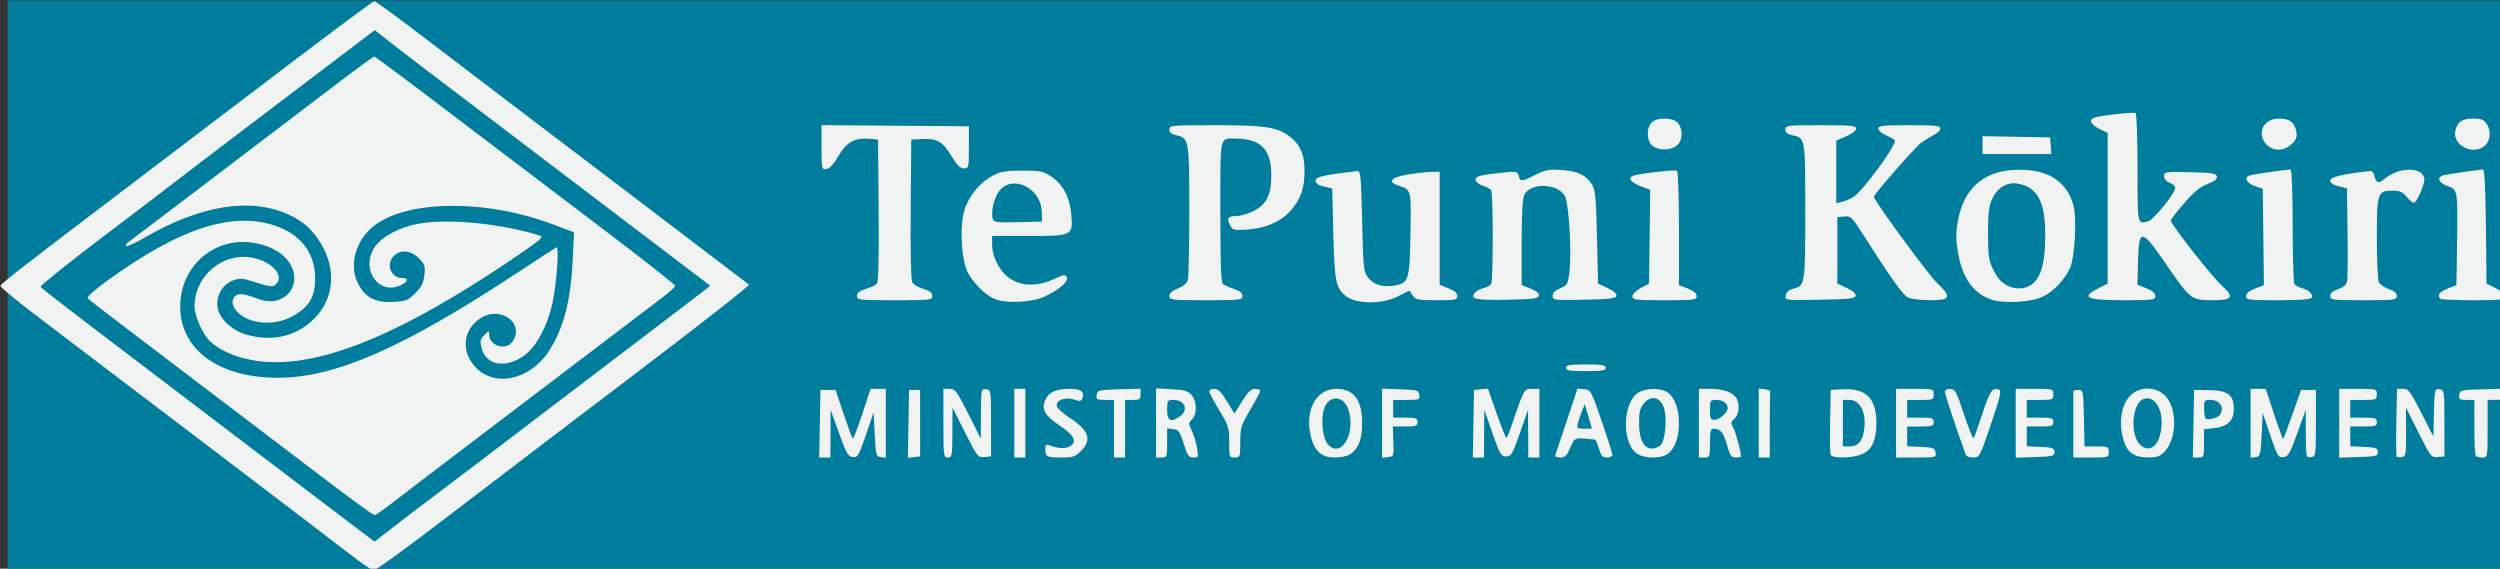 <?xml version="1.0" encoding="UTF-8" standalone="no"?>
<!-- Created with Inkscape (http://www.inkscape.org/) -->

<svg
   width="84.491mm"
   height="19.219mm"
   viewBox="0 0 84.491 19.219"
   version="1.1"
   id="svg5"
   xml:space="preserve"
   sodipodi:docname="tpk_logo.svg"
   inkscape:version="1.2 (dc2aedaf03, 2022-05-15)"
   xmlns:inkscape="http://www.inkscape.org/namespaces/inkscape"
   xmlns:sodipodi="http://sodipodi.sourceforge.net/DTD/sodipodi-0.dtd"
   xmlns="http://www.w3.org/2000/svg"
   xmlns:svg="http://www.w3.org/2000/svg"><rect x="0" y="0" width="84.491" height="19.219" fill="#333333" stroke="none"/><sodipodi:namedview
     id="namedview9"
     pagecolor="#ffffff"
     bordercolor="#000000"
     borderopacity="0.25"
     inkscape:showpageshadow="2"
     inkscape:pageopacity="0.0"
     inkscape:pagecheckerboard="0"
     inkscape:deskcolor="#d1d1d1"
     inkscape:document-units="mm"
     showgrid="false"
     inkscape:zoom="2.3627188"
     inkscape:cx="136.4953"
     inkscape:cy="60.946736"
     inkscape:window-width="1920"
     inkscape:window-height="1017"
     inkscape:window-x="1912"
     inkscape:window-y="-8"
     inkscape:window-maximized="1"
     inkscape:current-layer="svg5" /><defs
     id="defs2" /><g
     id="layer1"
     transform="translate(-119.943,-346.037)"><g
       clip-path="url(#clip0-6)"
       transform="matrix(0.356,0,0,0.086,-239.688,343.801)"
       id="g3188"><path
         id="rect3186"
         style="fill:#007c9d"
         d="m 1010.933,26.157 h 237.507 l 8e-4,224.783 h -237.507 z"
         sodipodi:nodetypes="ccccc" /></g><g
       id="g537"
       transform="matrix(0.283,0,0,0.283,107.814,312.054)"
       style="fill:#ffffff"><path
         id="path539"
         style="fill:#f1f3f3;fill-opacity:1;stroke-width:0.265"
         d="m 87.563,120.214 c -0.136,0 -4.815,3.472 -10.397,7.716 -5.582,4.244 -14.078,10.699 -18.881,14.344 -12.62,9.579 -15.299,11.66 -15.379,11.948 -0.039,0.141 2.095,1.894 4.743,3.897 8.383,6.339 34.344,26.089 36.962,28.118 1.382,1.071 2.67,1.956 2.861,1.963 0.191,0.008 3.049,-2.034 6.35,-4.534 3.301,-2.501 7.491,-5.692 9.31,-7.092 1.819,-1.4 9.173,-6.995 16.343,-12.434 7.17,-5.439 12.944,-9.97 12.832,-10.069 -0.112,-0.099 -6.216,-4.743 -13.565,-10.32 -15.476,-11.746 -17.739,-13.467 -25.322,-19.254 -3.086,-2.355 -5.722,-4.282 -5.858,-4.282 z m 0.048,3.464 1.61,1.266 c 1.799,1.416 2.224,1.739 23.305,17.748 8.295,6.299 15.105,11.472 15.134,11.495 0.029,0.024 -1.281,1.049 -2.91,2.279 -1.63,1.23 -8.202,6.231 -14.605,11.114 -6.403,4.883 -13.13,9.994 -14.949,11.358 -1.819,1.364 -4.276,3.234 -5.459,4.155 l -2.151,1.675 -4.596,-3.483 c -2.527,-1.915 -8.762,-6.653 -13.855,-10.529 -5.093,-3.876 -11.969,-9.105 -15.279,-11.62 -3.31,-2.515 -6.081,-4.674 -6.157,-4.797 -0.076,-0.123 3.211,-2.761 7.304,-5.863 4.094,-3.102 8.129,-6.175 8.967,-6.83 0.838,-0.655 4.546,-3.482 8.239,-6.283 3.693,-2.801 8.67,-6.575 11.059,-8.388 z m -0.056,3.15 c -0.1,0 -1.864,1.28 -3.92,2.844 -12.784,9.728 -25.356,19.275 -25.59,19.432 -0.15,0.101 -0.197,0.261 -0.103,0.354 0.094,0.094 1.011,-0.321 2.039,-0.921 6.75,-3.942 12.769,-4.926 17.339,-2.834 1.913,0.876 3.098,2.005 4.127,3.935 1.663,3.118 1.126,6.546 -1.378,8.797 -2.109,1.896 -4.902,2.461 -7.847,1.586 -1.673,-0.497 -3.125,-1.854 -3.368,-3.149 -0.255,-1.36 0.538,-2.815 1.792,-3.284 0.894,-0.335 1.151,-0.313 2.831,0.237 1.527,0.501 1.918,0.546 2.257,0.265 1.162,-0.964 -0.205,-2.666 -2.564,-3.194 -3.596,-0.805 -7.087,2.058 -7.077,5.802 0.003,1.148 1.01,3.381 1.881,4.169 1.688,1.528 4.644,2.465 7.774,2.465 6.706,-0.001 15.419,-3.724 27.384,-11.699 1.965,-1.309 3.796,-2.594 4.071,-2.856 0.486,-0.462 0.471,-0.483 -0.529,-0.765 -5.178,-1.459 -11.544,-1.901 -14.721,-1.021 -2.043,0.566 -3.738,1.598 -4.409,2.684 -1.665,2.693 0.66,5.808 3.286,4.402 0.813,-0.435 0.852,-0.793 0.086,-0.793 -1.382,0 -2.012,-1.646 -1.013,-2.646 0.796,-0.796 2.003,-0.683 2.964,0.278 0.723,0.723 0.792,0.931 0.67,2.017 -0.105,0.934 -0.353,1.428 -1.083,2.158 -0.851,0.851 -1.113,0.956 -2.608,1.041 -2.049,0.117 -3.247,-0.452 -4.106,-1.949 -1.398,-2.439 -0.364,-5.797 2.316,-7.516 4.296,-2.757 13.268,-2.664 20.867,0.218 l 2.484,0.942 -0.148,3.193 c -0.228,4.938 -1.085,8.257 -2.831,10.958 -2.264,3.503 -6.551,4.421 -8.837,1.891 -1.701,-1.882 -1.437,-4.392 0.603,-5.751 2.414,-1.608 5.408,0.556 3.848,2.782 -0.761,1.086 -2.763,0.482 -2.763,-0.835 0,-0.543 -0.004,-0.543 -0.578,0.032 -0.5,0.5 -0.545,0.711 -0.331,1.567 0.526,2.1 2.998,2.47 5.221,0.781 1.348,-1.024 2.671,-3.531 3.244,-6.149 0.487,-2.225 0.824,-6.826 0.489,-6.683 -0.132,0.056 -2.144,1.36 -4.473,2.897 -13.768,9.092 -21.926,12.682 -28.818,12.682 -7.034,0 -11.629,-3.338 -11.654,-8.467 -0.023,-4.883 4.135,-8.463 8.862,-7.63 1.874,0.33 3.379,1.17 4.151,2.316 1.787,2.652 -0.587,5.52 -3.63,4.385 -1.867,-0.696 -2.501,-0.755 -2.905,-0.268 -0.559,0.673 -0.035,1.75 1.189,2.444 1.622,0.919 4.07,0.844 5.854,-0.18 1.91,-1.096 2.611,-2.31 2.598,-4.506 -0.017,-3.073 -1.819,-5.343 -5.029,-6.334 -5.1,-1.575 -11.248,0.471 -19.655,6.542 -1.697,1.225 -2.639,2.067 -2.485,2.221 0.136,0.136 2.199,1.73 4.585,3.542 6.085,4.622 17.92,13.614 24.145,18.345 2.891,2.197 5.374,3.995 5.519,3.995 0.145,0 0.994,-0.576 1.888,-1.28 0.894,-0.704 7.102,-5.431 13.796,-10.505 6.694,-5.074 13.242,-10.048 14.552,-11.054 1.31,-1.005 3.123,-2.38 4.029,-3.055 0.907,-0.675 1.647,-1.346 1.644,-1.491 -0.003,-0.146 -3.9,-3.211 -8.66,-6.811 -4.76,-3.601 -12.803,-9.703 -17.874,-13.56 -5.071,-3.857 -9.301,-7.013 -9.401,-7.013 z m 210.039,6.728 c -0.473,-0.005 -1.438,0.071 -2.484,0.203 -2.094,0.265 -2.535,0.399 -2.535,0.774 0,0.262 0.42,0.659 0.992,0.938 l 0.992,0.485 v 8.996 8.996 l -0.898,0.449 c -2.402,1.199 -1.795,1.536 2.766,1.536 3.571,0 3.821,-0.033 3.821,-0.5 0,-0.338 -0.347,-0.64 -1.067,-0.928 l -1.068,-0.427 0.075,-2.843 c 0.103,-3.911 0.405,-3.881 3.303,0.332 2.934,4.265 3.062,4.366 5.526,4.366 2.473,0 2.712,-0.356 1.172,-1.747 -1.155,-1.043 -6.09,-7.328 -6.09,-7.755 0,-0.137 0.719,-1.077 1.598,-2.089 1.153,-1.327 1.931,-1.966 2.793,-2.295 0.836,-0.319 1.169,-0.586 1.11,-0.891 -0.071,-0.37 -0.553,-0.447 -3.189,-0.511 -2.982,-0.072 -3.106,-0.053 -3.106,0.47 0,0.337 0.252,0.64 0.661,0.795 0.364,0.138 0.661,0.415 0.661,0.615 0,0.624 -2.577,3.803 -3.223,3.976 -1.319,0.353 -1.275,0.572 -1.275,-6.295 0,-3.638 -0.106,-6.532 -0.243,-6.617 -0.033,-0.021 -0.136,-0.031 -0.294,-0.033 z m -55.883,0.68 c -0.609,-0.013 -1.229,0.131 -1.569,0.439 -0.714,0.646 -0.652,2.325 0.104,2.855 0.792,0.555 2.13,0.52 2.863,-0.074 0.726,-0.588 0.774,-1.967 0.096,-2.716 -0.29,-0.321 -0.886,-0.49 -1.495,-0.503 z m 73.303,0.001 c -1.86,0 -2.72,1.783 -1.491,3.092 0.8,0.852 2.149,0.822 3.038,-0.067 0.549,-0.549 0.647,-0.84 0.514,-1.521 -0.211,-1.077 -0.797,-1.504 -2.061,-1.504 z m 23.237,0 c -1.379,0 -1.962,0.403 -2.178,1.504 -0.346,1.764 2.283,2.985 3.598,1.671 0.633,-0.633 0.685,-1.777 0.117,-2.587 -0.316,-0.451 -0.674,-0.588 -1.537,-0.588 z m -197.283,0.787 v 2.668 c 0,2.594 0.016,2.666 0.579,2.583 0.383,-0.056 0.879,-0.598 1.462,-1.597 0.967,-1.657 1.962,-2.188 3.78,-2.015 l 0.926,0.088 0.07,8.435 c 0.044,5.353 -0.027,8.552 -0.195,8.755 -0.146,0.176 -0.743,0.463 -1.327,0.638 -0.77,0.231 -1.061,0.461 -1.061,0.837 0,0.495 0.207,0.518 4.498,0.518 4.291,0 4.498,-0.024 4.498,-0.518 0,-0.377 -0.293,-0.606 -1.074,-0.84 -0.591,-0.177 -1.188,-0.534 -1.327,-0.794 -0.15,-0.28 -0.224,-3.85 -0.182,-8.751 l 0.07,-8.279 1.323,-0.069 c 1.756,-0.091 2.442,0.313 3.487,2.053 0.646,1.077 1.029,1.455 1.472,1.455 0.579,0 0.598,-0.08 0.598,-2.514 v -2.514 l -8.797,-0.07 z m 47.048,0.007 c -5.256,0 -5.508,0.024 -5.508,0.508 0,0.349 0.248,0.562 0.793,0.682 1.552,0.341 1.588,0.545 1.584,8.989 -0.002,4.224 -0.077,7.956 -0.167,8.292 -0.104,0.389 -0.536,0.76 -1.187,1.021 -0.683,0.273 -1.023,0.576 -1.023,0.91 0,0.471 0.26,0.5 4.366,0.5 4.131,0 4.366,-0.027 4.366,-0.508 0,-0.355 -0.301,-0.606 -0.992,-0.828 -0.546,-0.176 -1.141,-0.438 -1.323,-0.582 -0.252,-0.2 -0.331,-2.26 -0.331,-8.668 0,-9.385 -0.143,-8.741 1.94,-8.713 2.914,0.04 4.145,1.325 4.145,4.328 0,2.407 -0.543,3.51 -2.126,4.322 -0.639,0.327 -1.545,0.595 -2.015,0.595 -1.043,0 -1.215,0.232 -0.795,1.073 0.297,0.594 0.45,0.639 1.889,0.557 2.318,-0.133 4.167,-0.921 5.374,-2.292 1.191,-1.354 1.643,-2.654 1.643,-4.735 0,-1.844 -0.463,-3.009 -1.564,-3.936 -1.506,-1.267 -2.992,-1.516 -9.067,-1.516 z m 72.279,0 c -3.999,0 -4.233,0.029 -4.233,0.508 0,0.35 0.248,0.563 0.796,0.683 1.613,0.354 1.585,0.19 1.585,9.096 0,8.813 -0.008,8.864 -1.456,9.249 -0.532,0.141 -0.821,0.403 -0.878,0.795 -0.085,0.584 -0.085,0.585 4.097,0.512 3.486,-0.061 4.196,-0.14 4.26,-0.473 0.048,-0.25 -0.347,-0.598 -1.055,-0.927 l -1.132,-0.526 v -3.969 -3.969 l 0.814,-0.079 c 0.746,-0.073 0.912,0.073 1.97,1.72 3.897,6.067 5.046,7.678 5.679,7.967 0.38,0.173 1.577,0.314 2.662,0.314 2.414,0 2.552,-0.357 0.793,-2.055 -1.125,-1.086 -7.553,-9.851 -7.553,-10.299 0,-0.294 4.778,-5.763 5.581,-6.389 0.35,-0.273 1.024,-0.695 1.497,-0.937 0.473,-0.243 0.86,-0.617 0.86,-0.831 0,-0.325 -0.617,-0.39 -3.704,-0.39 -3.17,0 -3.704,0.06 -3.704,0.411 0,0.226 0.409,0.581 0.908,0.79 0.499,0.209 0.975,0.488 1.057,0.62 0.278,0.451 -3.785,6.007 -4.939,6.754 -0.328,0.212 -0.925,0.466 -1.325,0.565 l -0.728,0.179 v -3.742 -3.742 l 1.191,-0.511 c 0.673,-0.288 1.191,-0.687 1.191,-0.916 0,-0.348 -0.603,-0.407 -4.233,-0.407 z m 19.315,1.309 v 1.066 1.065 h 4.117 4.117 l -0.082,-0.992 -0.082,-0.992 -4.035,-0.073 z m 36.796,3.983 c -0.492,0 -4.398,0.56 -4.863,0.698 -0.751,0.222 -0.408,0.944 0.61,1.287 l 0.926,0.312 0.071,5.751 0.071,5.751 -1.063,0.418 c -0.707,0.278 -1.063,0.582 -1.063,0.907 0,0.453 0.281,0.489 3.821,0.489 2.369,0 3.886,-0.105 3.991,-0.276 0.245,-0.396 -0.308,-0.965 -1.14,-1.174 -0.393,-0.099 -0.803,-0.319 -0.911,-0.489 -0.108,-0.17 -0.199,-3.316 -0.201,-6.991 -0.003,-3.927 -0.105,-6.681 -0.25,-6.681 z m 22.979,0 c -0.372,0 -3.928,0.516 -4.694,0.681 -0.895,0.193 -0.622,0.933 0.481,1.304 1.186,0.399 1.21,0.544 1.113,6.814 l -0.077,5.012 -1.047,0.411 c -0.981,0.386 -1.281,0.803 -0.871,1.213 0.097,0.097 1.823,0.176 3.836,0.176 3.431,0 3.661,-0.032 3.661,-0.507 0,-0.324 -0.36,-0.683 -0.993,-0.992 l -0.992,-0.485 -0.071,-6.813 c -0.047,-4.502 -0.164,-6.813 -0.346,-6.813 z m -110.984,0.021 c -0.828,0.002 -1.283,0.157 -2.175,0.609 -1.656,0.839 -1.812,0.849 -2.001,0.126 -0.139,-0.532 -0.258,-0.556 -1.89,-0.389 -2.742,0.281 -3.349,0.449 -3.261,0.903 0.043,0.223 0.436,0.523 0.872,0.666 0.437,0.143 0.881,0.391 0.988,0.551 0.255,0.382 0.253,10.783 -0.003,11.184 -0.108,0.17 -0.518,0.39 -0.911,0.489 -0.393,0.099 -0.848,0.341 -1.012,0.538 -0.645,0.777 0.021,0.927 3.799,0.853 3.169,-0.062 3.759,-0.138 3.827,-0.492 0.053,-0.278 -0.279,-0.56 -0.989,-0.839 l -1.069,-0.42 v -5.036 c 0,-3.264 0.108,-5.274 0.307,-5.711 0.694,-1.523 4.05,-1.43 4.859,0.135 0.486,0.94 0.83,6.742 0.538,9.077 -0.179,1.431 -0.255,1.564 -1.096,1.916 -0.605,0.253 -0.904,0.554 -0.904,0.911 0,0.513 0.143,0.53 3.767,0.459 3.114,-0.061 3.781,-0.143 3.844,-0.474 0.048,-0.25 -0.347,-0.597 -1.055,-0.926 l -1.132,-0.526 -0.132,-5.569 c -0.112,-4.728 -0.203,-5.676 -0.599,-6.28 -0.747,-1.138 -1.661,-1.574 -3.589,-1.712 -0.389,-0.028 -0.707,-0.045 -0.983,-0.044 z m 101.944,0.004 c -0.953,0.064 -2.056,0.487 -2.919,1.244 -0.516,0.453 -0.873,0.243 -1.036,-0.608 -0.056,-0.291 -0.276,-0.51 -0.489,-0.486 -3.237,0.357 -4.753,0.719 -4.753,1.134 0,0.3 0.33,0.532 0.992,0.695 l 0.992,0.245 0.075,5.292 c 0.041,2.91 0.011,5.551 -0.066,5.867 -0.089,0.363 -0.483,0.687 -1.067,0.88 -0.631,0.208 -0.926,0.468 -0.926,0.814 0,0.479 0.23,0.508 3.969,0.508 3.739,0 3.969,-0.029 3.969,-0.508 0,-0.347 -0.295,-0.606 -0.928,-0.815 -0.51,-0.168 -1.046,-0.527 -1.191,-0.797 -0.146,-0.272 -0.263,-2.597 -0.263,-5.22 0,-5.48 0.086,-5.744 1.856,-5.744 0.896,0 1.227,0.141 1.689,0.721 0.316,0.397 0.705,0.721 0.864,0.721 0.407,0 1.444,-2.519 1.247,-3.031 -0.261,-0.681 -1.064,-0.977 -2.016,-0.913 z m -46.29,0.003 c -4.108,-0.026 -6.643,2.064 -7.383,6.104 -0.251,1.373 -0.253,2.188 -0.01,3.661 0.507,3.067 1.772,4.916 3.908,5.711 1.494,0.556 4.944,0.359 6.339,-0.361 1.279,-0.66 2.585,-2.074 3.182,-3.445 0.547,-1.256 0.795,-5.882 0.395,-7.358 -0.713,-2.632 -2.584,-4.063 -5.59,-4.278 -0.288,-0.021 -0.568,-0.032 -0.842,-0.034 z m -41.156,0.09 c -0.813,-0.019 -3.549,0.286 -4.764,0.554 -0.962,0.212 -0.686,0.808 0.6,1.3 l 1.196,0.457 -0.071,5.598 -0.071,5.598 -0.992,0.53 c -0.565,0.302 -0.992,0.728 -0.992,0.992 -5.3e-4,0.42 0.358,0.463 3.836,0.463 3.555,0 3.836,-0.036 3.836,-0.489 0,-0.325 -0.355,-0.629 -1.058,-0.905 l -1.058,-0.415 v -6.753 c 0,-3.764 -0.106,-6.819 -0.24,-6.901 -0.028,-0.017 -0.105,-0.026 -0.221,-0.029 z m -77.968,0.016 c -1.954,0.002 -2.601,0.109 -3.477,0.576 -1.624,0.867 -2.937,2.476 -3.445,4.226 -0.493,1.697 -0.399,4.984 0.196,6.807 0.452,1.385 2.234,3.279 3.532,3.753 1.489,0.545 4.488,0.359 5.981,-0.37 1.732,-0.846 2.737,-1.734 2.541,-2.245 -0.148,-0.385 -0.317,-0.362 -1.566,0.22 -2.166,1.008 -4.315,0.826 -5.725,-0.485 -0.932,-0.867 -1.628,-2.41 -1.628,-3.61 v -1.069 h 4.346 c 5.255,0 5.312,-0.028 5.113,-2.506 -0.167,-2.084 -0.98,-3.652 -2.368,-4.571 -0.998,-0.66 -1.323,-0.728 -3.501,-0.726 z m 40.065,0.044 c -4.032,0.465 -5.027,0.691 -5.027,1.146 0,0.332 0.3,0.547 0.992,0.71 l 0.992,0.234 0.132,5.414 c 0.137,5.588 0.301,6.441 1.421,7.371 1.245,1.033 4.291,1.089 6.247,0.114 v -5.1e-4 l 1.421,-0.708 0.383,0.576 c 0.348,0.524 0.608,0.576 2.863,0.576 2.257,0 2.482,-0.045 2.482,-0.5 0,-0.337 -0.346,-0.639 -1.058,-0.924 l -1.058,-0.423 v -6.749 -6.749 l -1.124,0.029 c -0.618,0.016 -1.898,0.165 -2.844,0.331 -1.901,0.334 -2.281,0.87 -0.926,1.307 1.515,0.489 1.493,0.397 1.405,5.76 -0.092,5.574 -0.196,5.891 -2.024,6.184 -1.336,0.214 -2.419,-0.142 -3.067,-1.009 -0.505,-0.676 -0.557,-1.194 -0.68,-6.733 -0.113,-5.126 -0.19,-5.994 -0.529,-5.955 z m 78.303,1.465 c 0.153,-0.003 0.308,0.009 0.465,0.034 2.389,0.388 3.338,2.131 3.338,6.128 -5.3e-4,2.963 -0.351,4.563 -1.219,5.561 -0.779,0.896 -2.159,1.09 -3.364,0.471 -0.629,-0.323 -1.138,-0.901 -1.585,-1.799 -0.587,-1.178 -0.659,-1.656 -0.661,-4.372 -0.002,-2.387 0.102,-3.282 0.48,-4.122 0.536,-1.192 1.479,-1.884 2.547,-1.902 z m -119.314,0.032 c 1.554,-0.019 3.241,1.394 3.284,3.405 l 0.024,1.137 -2.849,0.075 c -2.4,0.063 -2.875,0.009 -3.01,-0.344 -0.273,-0.711 0.088,-2.446 0.684,-3.281 0.484,-0.679 1.162,-0.984 1.868,-0.993 z m 68.263,21.608 c -1.94,0 -2.381,0.073 -2.381,0.397 0,0.323 0.441,0.397 2.381,0.397 1.94,0 2.381,-0.073 2.381,-0.397 0,-0.323 -0.441,-0.397 -2.381,-0.397 z m -51.329,2.851 v 4.13 4.131 h 0.661 c 0.638,0 0.661,-0.061 0.661,-1.737 v -1.737 l 0.728,0.084 c 0.64,0.074 0.79,0.283 1.246,1.737 0.445,1.419 0.608,1.654 1.148,1.654 0.591,0 0.618,-0.068 0.452,-1.124 -0.097,-0.618 -0.375,-1.541 -0.619,-2.051 -0.416,-0.871 -0.415,-0.953 0.021,-1.389 0.61,-0.61 0.592,-2.097 -0.034,-2.871 -0.417,-0.515 -0.803,-0.631 -2.381,-0.72 z m 71.967,0.024 v 4.119 4.119 h 0.661 0.661 v -3.836 c 0,-2.11 0.03,-3.926 0.066,-4.035 0.036,-0.109 -0.261,-0.236 -0.661,-0.282 z m 46.398,0.003 c -0.704,0.01 -1.401,0.264 -1.946,0.76 -1.011,0.92 -1.448,2.922 -1.043,4.773 0.445,2.035 1.207,2.681 3.173,2.694 0.978,0.007 1.34,-0.13 1.903,-0.72 1.554,-1.625 1.495,-5.458 -0.105,-6.804 -0.57,-0.48 -1.28,-0.713 -1.983,-0.703 z m -68.04,0.003 -1.257,3.785 c -0.691,2.082 -1.311,3.934 -1.378,4.116 -0.078,0.212 0.129,0.331 0.577,0.331 0.576,0 0.788,-0.208 1.205,-1.179 0.538,-1.256 0.484,-1.238 2.94,-0.956 0.086,0.01 0.299,0.494 0.473,1.076 0.258,0.862 0.438,1.058 0.968,1.058 0.358,0 0.647,-0.149 0.642,-0.331 -0.005,-0.182 -0.582,-1.998 -1.284,-4.035 -1.243,-3.608 -1.297,-3.706 -2.082,-3.785 z m -10.694,5.1e-4 -0.831,0.081 -0.831,0.081 -0.073,4.035 -0.073,4.035 h 0.668 0.668 l 0.018,-2.844 0.018,-2.844 0.975,2.778 c 0.886,2.527 1.034,2.778 1.636,2.778 0.602,0 0.75,-0.251 1.636,-2.778 l 0.975,-2.778 0.018,2.844 0.018,2.844 h 0.661 0.661 v -4.101 -4.101 H 225.803 c -0.958,0 -0.917,-0.078 -2.583,4.829 -0.185,0.546 -0.402,0.991 -0.482,0.991 -0.08,-7.9e-4 -0.604,-1.317 -1.166,-2.925 z m -12.643,0.008 v 4.129 4.129 l 0.71,-0.084 c 0.699,-0.083 0.708,-0.11 0.643,-1.87 l -0.066,-1.786 h 1.474 c 1.297,0 1.473,-0.063 1.473,-0.529 0,-0.465 -0.176,-0.529 -1.455,-0.529 h -1.455 v -1.058 -1.058 h 1.606 c 1.514,0 1.601,-0.034 1.521,-0.595 -0.079,-0.555 -0.232,-0.6 -2.267,-0.672 z m -28.84,0.002 -2.58,0.076 c -2.447,0.072 -2.584,0.106 -2.664,0.671 -0.076,0.534 0.027,0.595 0.992,0.595 h 1.077 v 3.44 3.44 h 0.661 0.661 v -3.44 -3.44 h 0.926 c 0.815,0 0.926,-0.08 0.926,-0.671 z m 162.719,0 -2.58,0.076 c -2.447,0.072 -2.584,0.106 -2.664,0.671 -0.074,0.522 0.032,0.595 0.86,0.595 h 0.945 v 3.263 c 0,1.795 0.079,3.343 0.176,3.44 0.097,0.097 0.454,0.176 0.794,0.176 0.615,0 0.618,-0.013 0.618,-3.44 v -3.44 h 0.926 c 0.815,0 0.926,-0.08 0.926,-0.671 z m -194.962,0.019 -0.998,3.033 c -0.549,1.668 -1.063,2.969 -1.142,2.892 -0.079,-0.077 -0.571,-1.412 -1.092,-2.966 l -0.948,-2.826 h -0.904 -0.904 l -0.073,4.035 -0.073,4.035 h 0.669 0.668 l 0.014,-2.844 0.014,-2.844 1,2.778 c 0.867,2.408 1.086,2.789 1.64,2.855 0.589,0.07 0.712,-0.135 1.565,-2.626 l 0.926,-2.702 0.132,2.626 c 0.125,2.475 0.166,2.63 0.728,2.71 l 0.595,0.085 v -4.12 -4.12 h -0.908 z m 8.696,0 v 4.101 c 0,3.925 0.023,4.101 0.529,4.101 0.497,0 0.53,-0.182 0.545,-2.977 l 0.015,-2.977 1.506,2.988 c 1.452,2.881 1.534,2.985 2.3,2.91 l 0.794,-0.078 v -3.969 c 0,-3.914 -0.008,-3.97 -0.595,-4.053 -0.587,-0.083 -0.596,-0.04 -0.611,2.91 l -0.015,2.995 -1.5,-2.977 c -1.369,-2.715 -1.565,-2.977 -2.234,-2.977 z m 8.467,0 v 4.101 4.101 h 0.661 0.661 v -4.101 -4.101 h -0.661 z m 6.635,0 c -1.686,0 -2.549,0.401 -2.95,1.369 -0.461,1.112 -0.027,1.85 1.792,3.053 1.704,1.126 2.079,1.953 1.121,2.466 -0.55,0.294 -1.42,0.24 -2.431,-0.151 -0.363,-0.141 -0.463,-0.04 -0.463,0.467 0,0.914 0.162,0.998 1.917,0.998 1.376,0 1.656,-0.093 2.337,-0.773 1.363,-1.363 0.957,-2.481 -1.472,-4.061 -0.726,-0.472 -1.359,-1.064 -1.408,-1.316 -0.134,-0.696 1.026,-1.131 2.057,-0.772 0.67,0.234 0.855,0.215 0.975,-0.099 0.319,-0.83 -0.119,-1.181 -1.475,-1.181 z m 17.254,0 c -0.333,0 -0.606,0.134 -0.606,0.297 0,0.163 0.536,1.18 1.191,2.259 1.109,1.827 1.191,2.086 1.191,3.803 0,1.789 0.019,1.843 0.661,1.843 0.642,0 0.661,-0.053 0.661,-1.844 0,-1.711 0.086,-1.99 1.191,-3.858 0.655,-1.108 1.191,-2.123 1.191,-2.257 0,-0.133 -0.28,-0.243 -0.622,-0.243 -0.469,0 -0.848,0.363 -1.54,1.48 l -0.918,1.479 -0.897,-1.479 c -0.669,-1.104 -1.05,-1.48 -1.502,-1.48 z m 14.569,0 c -2.498,0 -3.869,2.724 -2.981,5.921 0.442,1.591 1.294,2.281 2.816,2.281 0.728,0 1.529,-0.177 1.866,-0.413 0.959,-0.672 1.38,-1.797 1.38,-3.688 0,-2.786 -0.988,-4.101 -3.081,-4.101 z m 43.298,0 v 4.101 4.101 h 0.661 c 0.638,0 0.661,-0.062 0.661,-1.72 0,-1.308 0.09,-1.72 0.375,-1.72 0.873,0 1.224,0.402 1.638,1.878 0.377,1.343 0.526,1.562 1.065,1.562 0.345,0 0.627,-0.054 0.627,-0.119 0,-0.6 -0.658,-3.044 -0.939,-3.489 -0.313,-0.496 -0.293,-0.625 0.159,-1.034 0.593,-0.537 0.674,-1.875 0.156,-2.557 -0.491,-0.647 -1.59,-1.003 -3.096,-1.003 z m 23.548,0 v 4.101 4.101 h 2.399 c 2.337,0 2.397,-0.015 2.315,-0.595 -0.076,-0.535 -0.253,-0.603 -1.738,-0.674 l -1.654,-0.079 v -1.178 -1.178 h 1.587 c 1.411,0 1.587,-0.059 1.587,-0.529 0,-0.47 -0.176,-0.529 -1.587,-0.529 h -1.587 v -1.058 -1.058 h 1.587 c 1.517,0 1.587,-0.029 1.587,-0.661 0,-0.654 -0.026,-0.661 -2.249,-0.661 z m 6.464,0 c -0.366,0 -0.643,0.155 -0.643,0.36 0,0.276 1.603,5.081 2.506,7.512 0.068,0.182 0.466,0.331 0.887,0.331 0.749,0 0.791,-0.08 2.115,-3.981 1.104,-3.254 1.281,-4.008 0.964,-4.129 -0.78,-0.299 -1.111,0.179 -1.981,2.86 -0.488,1.505 -0.959,2.825 -1.046,2.932 -0.087,0.107 -0.608,-1.173 -1.159,-2.844 -0.911,-2.769 -1.057,-3.04 -1.644,-3.04 z m 7.823,0 v 4.111 4.111 l 2.315,-0.076 c 2.113,-0.07 2.315,-0.123 2.315,-0.606 0,-0.464 -0.203,-0.539 -1.654,-0.608 l -1.654,-0.079 v -1.178 -1.178 h 1.587 c 1.411,0 1.587,-0.059 1.587,-0.529 0,-0.47 -0.176,-0.529 -1.587,-0.529 h -1.587 v -1.058 -1.058 h 1.587 c 1.517,0 1.587,-0.029 1.587,-0.661 0,-0.654 -0.026,-0.661 -2.249,-0.661 z m 28.046,0 v 4.12 4.12 l 0.595,-0.085 c 0.56,-0.08 0.603,-0.237 0.728,-2.678 l 0.132,-2.594 0.902,2.674 c 0.844,2.501 0.945,2.668 1.565,2.594 0.584,-0.07 0.782,-0.411 1.663,-2.858 l 1.001,-2.778 0.014,2.863 c 0.014,2.814 0.024,2.861 0.609,2.778 0.587,-0.083 0.595,-0.139 0.595,-4.053 v -3.969 h -0.889 -0.889 l -1.01,2.869 c -0.555,1.578 -1.053,2.912 -1.107,2.966 -0.054,0.054 -0.548,-1.266 -1.097,-2.934 l -0.998,-3.033 h -0.908 z m 10.583,0 v 4.111 4.111 l 2.315,-0.076 c 2.113,-0.07 2.315,-0.123 2.315,-0.606 0,-0.464 -0.203,-0.539 -1.654,-0.608 l -1.654,-0.079 v -1.178 -1.178 h 1.587 c 1.411,0 1.587,-0.059 1.587,-0.529 0,-0.47 -0.176,-0.529 -1.587,-0.529 h -1.587 v -1.058 -1.058 h 1.587 c 1.517,0 1.587,-0.029 1.587,-0.661 0,-0.654 -0.026,-0.661 -2.249,-0.661 z m 6.906,0 -0.08,3.992 c -0.044,2.195 -0.025,4.046 0.042,4.112 0.067,0.066 0.349,0.086 0.627,0.043 0.464,-0.071 0.505,-0.32 0.495,-2.988 l -0.012,-2.91 1.501,2.988 c 1.448,2.882 1.529,2.985 2.295,2.91 l 0.794,-0.078 v -3.969 c 0,-3.896 -0.011,-3.97 -0.586,-4.052 -0.57,-0.081 -0.588,-0.006 -0.661,2.778 l -0.075,2.861 -1.45,-2.844 c -1.307,-2.564 -1.52,-2.844 -2.169,-2.844 z m -88.715,0.016 c -0.628,-0.008 -1.284,0.115 -1.779,0.371 -1.927,0.996 -2.175,5.855 -0.372,7.274 0.857,0.674 2.871,0.733 3.76,0.11 0.86,-0.603 1.354,-1.94 1.354,-3.67 0,-1.729 -0.494,-3.067 -1.354,-3.67 -0.382,-0.268 -0.982,-0.407 -1.61,-0.415 z m 22.454,0.037 -1.366,0.079 -0.074,3.692 c -0.041,2.03 -0.015,3.846 0.057,4.035 0.18,0.468 2.563,0.447 3.711,-0.033 1.223,-0.511 1.762,-1.65 1.762,-3.725 0,-2.987 -1.239,-4.213 -4.091,-4.048 z m -111.433,0.079 -0.073,4.053 -0.073,4.053 0.734,-0.084 0.735,-0.085 v -3.969 -3.969 h -0.661 z m 139.634,0 c -0.327,0 -0.595,0.089 -0.595,0.198 v 4.035 3.836 h 2.117 c 2.081,0 2.117,-0.011 2.117,-0.661 0,-0.625 -0.08,-0.661 -1.447,-0.661 h -1.447 l -0.074,-3.373 c -0.072,-3.3 -0.087,-3.373 -0.669,-3.373 z m 13.824,0 -0.073,4.035 -0.073,4.035 h 0.668 c 0.645,0 0.669,-0.059 0.669,-1.685 v -1.685 l 1.22,-0.138 c 1.602,-0.181 2.34,-0.91 2.34,-2.313 0,-1.652 -0.726,-2.2 -2.95,-2.227 z m -64.714,0.983 c 0.534,-0.07 1.044,0.273 1.344,0.995 0.495,1.195 0.241,4.204 -0.393,4.668 -0.548,0.401 -1.165,0.463 -1.615,0.162 -0.594,-0.397 -0.899,-1.394 -0.899,-2.94 0,-1.283 0.119,-1.728 0.616,-2.306 0.298,-0.347 0.628,-0.537 0.948,-0.579 z m 59.201,0.026 c 1.067,0.076 1.822,1.612 1.608,3.516 -0.231,2.051 -1.275,2.996 -2.382,2.155 -1.414,-1.074 -1.197,-5.136 0.3,-5.612 0.163,-0.052 0.322,-0.07 0.474,-0.059 z m -97.014,0.005 c 0.647,-0.023 1.315,0.483 1.598,1.535 0.773,2.872 -0.985,5.632 -2.513,3.944 -0.543,-0.6 -0.815,-2.467 -0.559,-3.833 0.201,-1.069 0.827,-1.622 1.474,-1.646 z m -19.367,0.176 c 1.376,0 1.863,1.217 0.788,1.969 -1.097,0.769 -1.529,0.549 -1.529,-0.779 0,-1.128 0.039,-1.191 0.741,-1.191 z m 64.823,0 c 0.791,0 1.376,0.417 1.376,0.979 0,0.525 -0.993,1.402 -1.587,1.402 -0.451,0 -0.529,-0.176 -0.529,-1.191 0,-1.128 0.039,-1.191 0.741,-1.191 z m 15.134,0 h 0.752 c 1.355,0 2.115,1.607 1.759,3.716 -0.22,1.304 -0.727,1.841 -1.737,1.841 h -0.775 v -2.778 z m 43.868,0 c 1.145,0 1.731,0.884 1.171,1.765 -0.247,0.388 -1.466,0.709 -1.721,0.454 -0.105,-0.105 -0.19,-0.647 -0.19,-1.205 0,-0.934 0.058,-1.014 0.741,-1.014 z m -74.692,0.51 0.428,1.465 0.428,1.465 h -0.92 c -0.862,0 -0.909,-0.044 -0.745,-0.698 0.096,-0.384 0.318,-1.044 0.492,-1.465 z"
         sodipodi:nodetypes="sccscscsscssssccsssssccccssccsccccscscsssscssccscsccssssssscssscccssssscsssccsssssssssssscssssssccsccccscccccsscccssssssssssssssccsssssssssssssssssscscsccccsssssscccssscccsssscssssssscssssssssscssssssssccccssssssssssssscccccscccccccccccsscccccssssscssssscccssscccssscssssscssssccssssssssscsscsscsscsccssssssssssssscccscsssssccssccccccssccsssscssssssssscsssccsscssccccsscccccssssssccscsssscssscccccsccssssscccsscssssssssccccccscscssscssscccsscsscsccccccccccccsccccccccsssccccccccssscccscccccsscccccccsscccsscsssscsscccscccccccccccsscscccccccsscccccssccccccccccccccsscsssscssscssssssssssscccssssssscccssssssssssccccssccccssscccssscsssssssssscccssccccssscccssccccccscsscccssccccscccccccssccccssscccssccccscsccccsscccscccssssccccssscccccccccccssccsssccscccssccsscsssssssssscsssssssssssssssscssscccssssscccsscc" /></g></g></svg>
